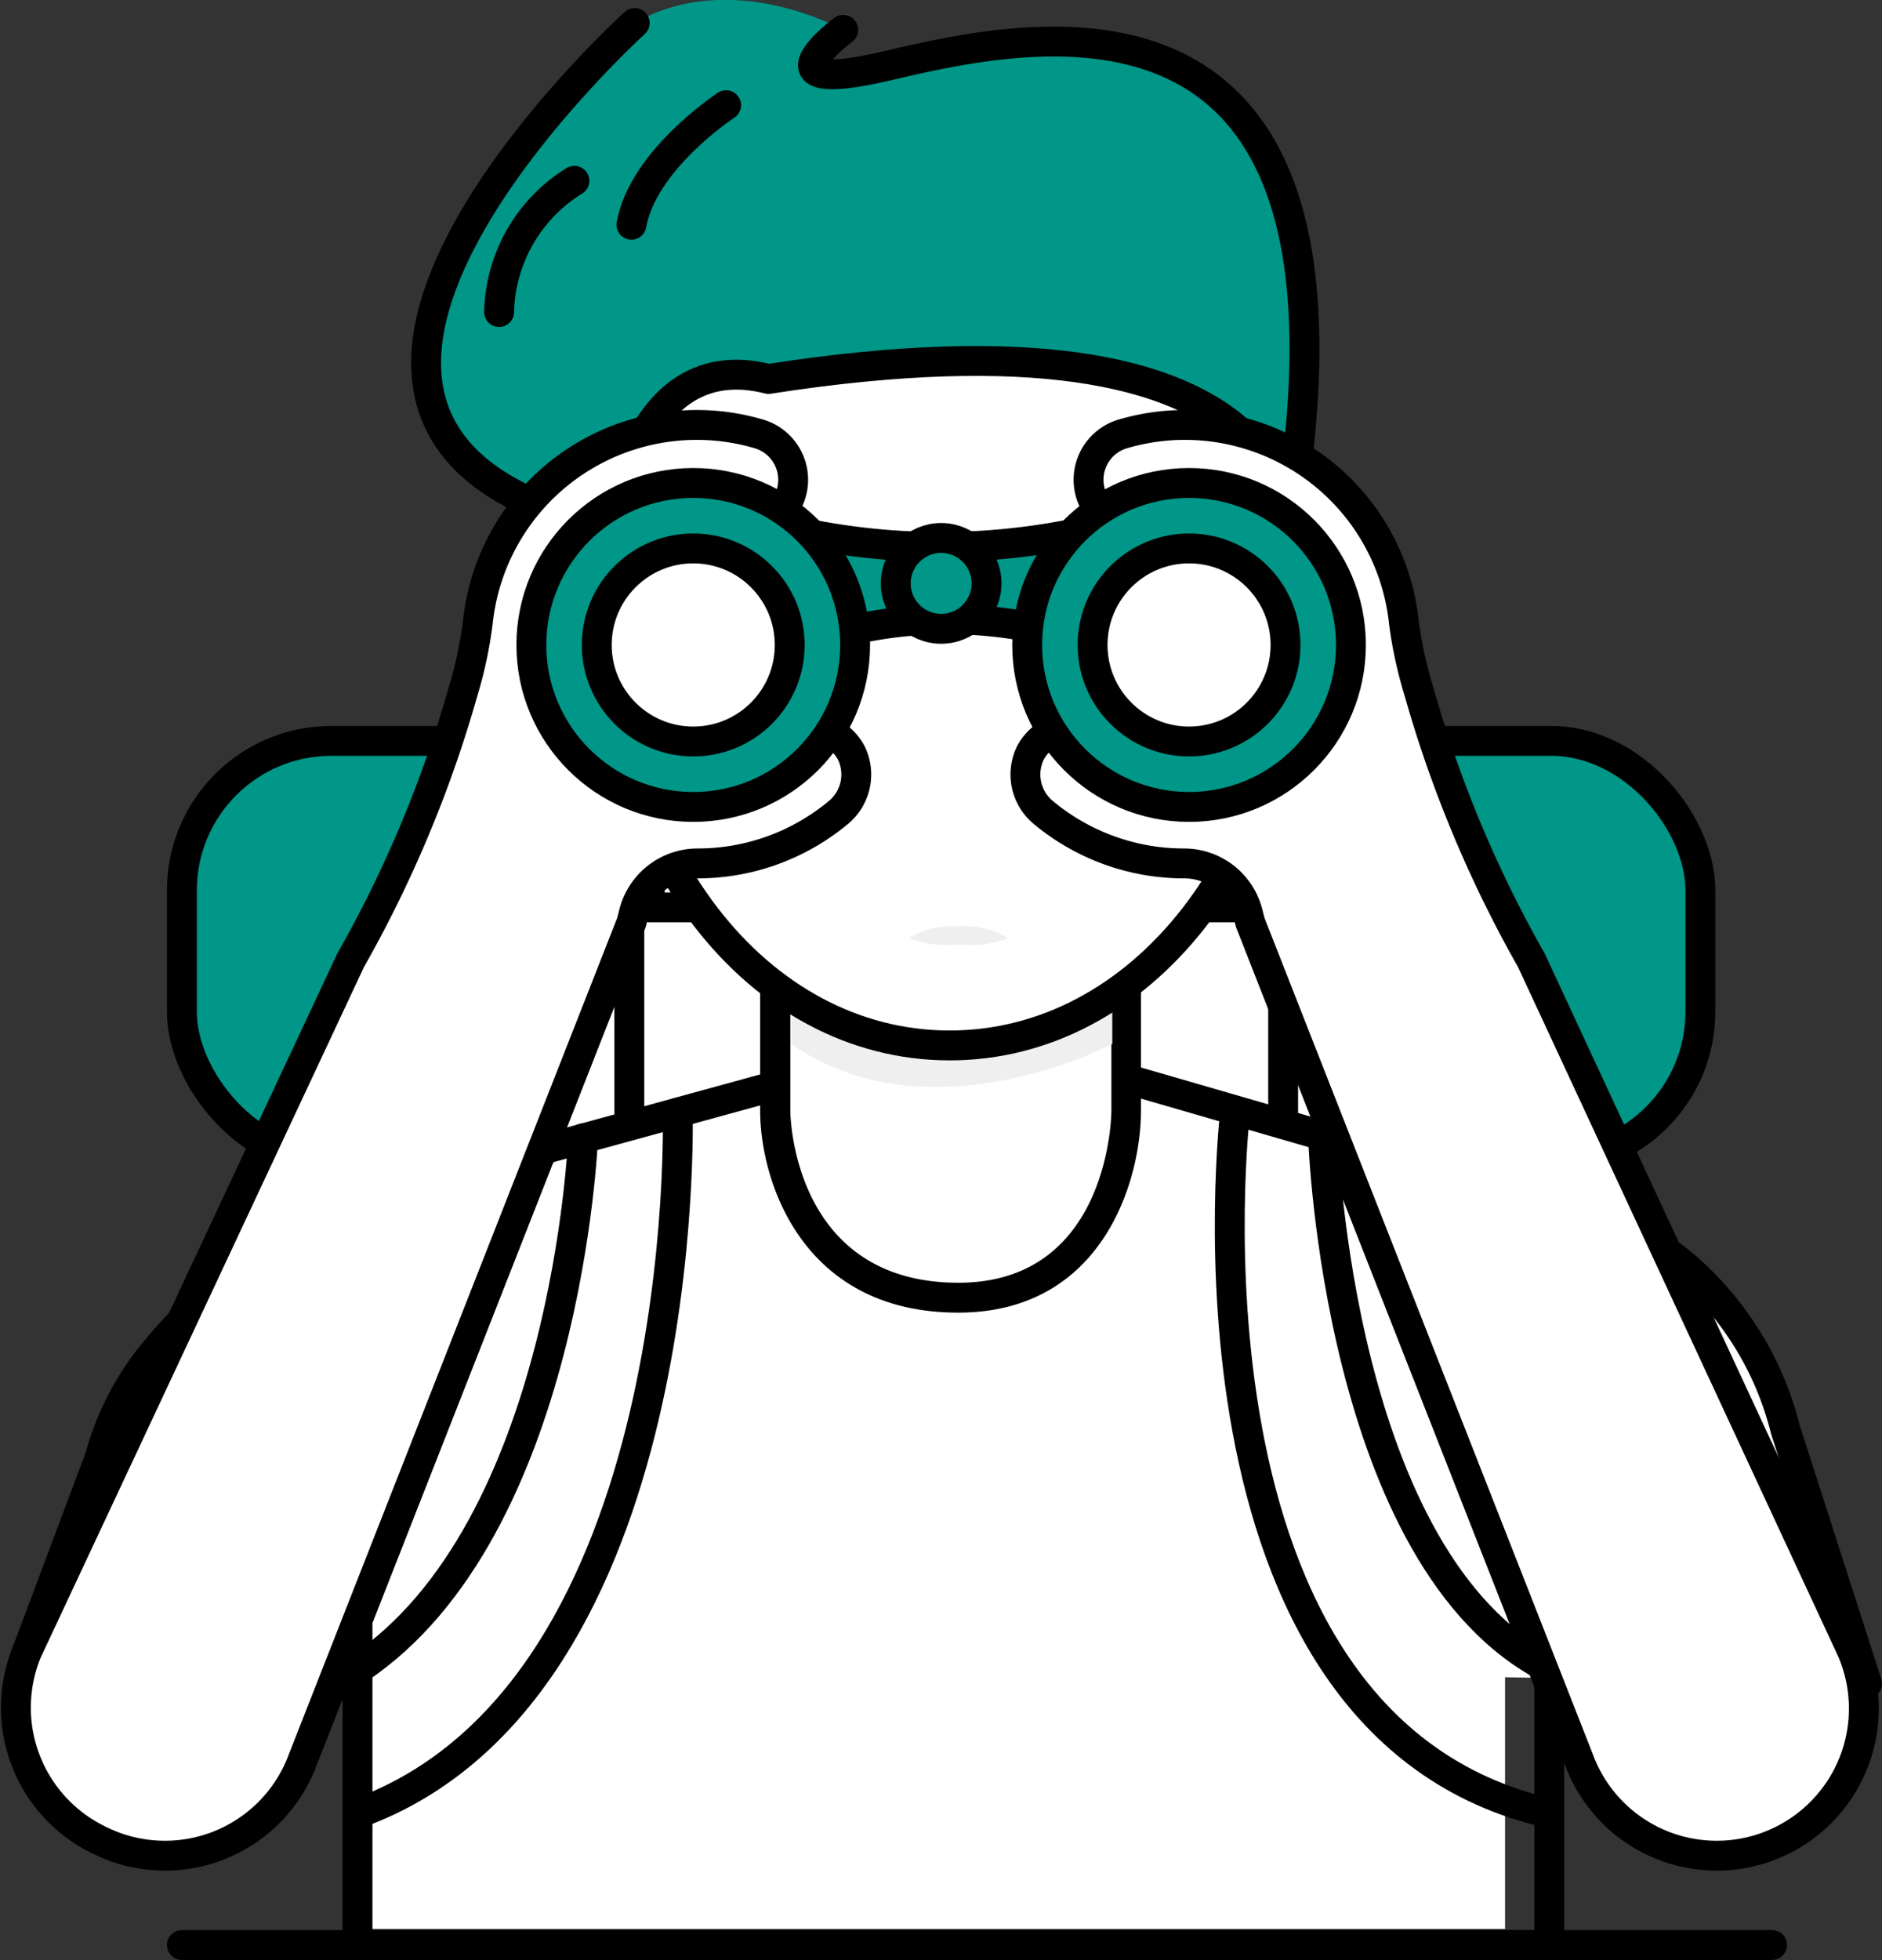 <svg xmlns="http://www.w3.org/2000/svg" viewBox="0 0 63.01 65.58"><rect x="0" y="0" width="63.01" height="65.58" fill="#333333" stroke="none"/><defs/><title>Looking</title><g id="Layer_2"><g id="Layer_1-2"><rect class="cls-nopackage1" x="6.09" y="24.79" width="50.84" height="14.06" rx="5" ry="5" style="fill: #009688; stroke: #000; stroke-linecap: round; stroke-linejoin: round;"/><path class="cls-nopackage2" d="M30.34,46H19.69a1.37,1.37,0,0,1-1.37-1.37V33.06a2.74,2.74,0,0,1,2.74-2.74H43a2.74,2.74,0,0,1,2.74,2.74V44.6A1.37,1.37,0,0,1,44.33,46H33.68" style="stroke: #000; stroke-linecap: round; stroke-linejoin: round; fill: #fff;"/><path class="cls-nopackage3" d="M43,51.75h3.24a2,2,0,0,1,2,2V62.2a1,1,0,0,1-1,1H43a0,0,0,0,1,0,0V51.75A0,0,0,0,1,43,51.75Z" style="stroke: #000; stroke-linecap: round; stroke-linejoin: round; fill: none;"/><path class="cls-nopackage3" d="M15.36,51.75h4.71a1,1,0,0,1,1,1V61.2a2,2,0,0,1-2,2H15.36a0,0,0,0,1,0,0V51.75a0,0,0,0,1,0,0Z" transform="translate(36.42 114.96) rotate(-180)" style="stroke: #000; stroke-linecap: round; stroke-linejoin: round; fill: none;"/><line class="cls-nopackage3" x1="48.19" y1="56.01" x2="42.96" y2="56.01" style="stroke: #000; stroke-linecap: round; stroke-linejoin: round; fill: none;"/><line class="cls-nopackage3" x1="20.59" y1="56.01" x2="15.36" y2="56.01" style="stroke: #000; stroke-linecap: round; stroke-linejoin: round; fill: none;"/><path class="cls-nopackage2" d="M22.75,27.36h1a1,1,0,0,1,1,1v2a0,0,0,0,1,0,0h-3a0,0,0,0,1,0,0v-2A1,1,0,0,1,22.75,27.36Z" style="stroke: #000; stroke-linecap: round; stroke-linejoin: round; fill: #fff;"/><path class="cls-nopackage2" d="M40.43,27.36h1a1,1,0,0,1,1,1v2a0,0,0,0,1,0,0h-3a0,0,0,0,1,0,0v-2a1,1,0,0,1,1-1Z" style="stroke: #000; stroke-linecap: round; stroke-linejoin: round; fill: #fff;"/><polyline class="cls-nopackage3" points="42.96 30.91 42.96 63.2 21.07 63.2 21.07 30.91" style="stroke: #000; stroke-linecap: round; stroke-linejoin: round; fill: none;"/><rect class="cls-nopackage3" x="30.34" y="43.31" width="3.34" height="5.56" rx="1.22" ry="1.22" style="stroke: #000; stroke-linecap: round; stroke-linejoin: round; fill: none;"/><rect class="cls-nopackage1" x="26.54" y="52.26" width="10.95" height="10.95" style="fill: #009688; stroke: #000; stroke-linecap: round; stroke-linejoin: round;"/><path class="cls-nopackage2" d="M.9,55.27l2.45-6.53a9.36,9.36,0,0,1,1.57-3.19C8.36,41.16,12.5,40,16,39.06l9.26-2.54,2.6-.71,2.07-.57a8.93,8.93,0,0,1,4.82,0l1.87.54,1.55.45L47.74,39c2.89.83,5.84,1,8.69,3.38a10.62,10.62,0,0,1,3.35,5.47l2.73,8.48" style="stroke: #000; stroke-linecap: round; stroke-linejoin: round; fill: #fff;"/><path class="cls-nopackage4" d="M32.08,43.42C26,43.42,26,37.22,26,37.16V24.61a.5.5,0,0,1,.5-.5H37.21a.5.5,0,0,1,.5.5V37.16C37.71,39.32,36.53,43.42,32.08,43.42Z" style="fill: #fff;"/><path d="M37.21,24.61V37.16s0,5.76-5.12,5.76c-5.63,0-5.63-5.76-5.63-5.76V24.61H37.21m0-1H26.45a1,1,0,0,0-1,1V37.16c0,2.34,1.39,6.76,6.63,6.76,4.84,0,6.12-4.42,6.12-6.76V24.61a1,1,0,0,0-1-1Z"/><path class="cls-nopackage5" d="M37.24,32.07l0,2.86s-6.09,3.24-10.76,0l0-3.16Z" style="fill: #efefef;"/><path class="cls-nopackage2" d="M43.38,19.73c0,8.93-5.22,15.26-11.6,15.25S20.24,28.6,20.27,19.66,25.49,3.5,31.87,3.52,43.41,10.8,43.38,19.73Z" style="stroke: #000; stroke-linecap: round; stroke-linejoin: round; fill: #fff;"/><path class="cls-nopackage2" d="M42.82,17.74a2.51,2.51,0,0,1,2.58,2.67,3.28,3.28,0,0,1-3,3" style="stroke: #000; stroke-linecap: round; stroke-linejoin: round; fill: #fff;"/><path class="cls-nopackage2" d="M20.88,17.68a2.54,2.54,0,0,0-2.64,2.66,3.33,3.33,0,0,0,2.86,2.84" style="stroke: #000; stroke-linecap: round; stroke-linejoin: round; fill: #fff;"/><path class="cls-nopackage6" d="M21.25.77S6,14.58,20.57,17.68c0,0,.57-6.18,5.16-5,18.13-2.75,17.36,5.07,17.36,5.07C46.29-1.5,34.7,1,29.71,2.2,25.16,3.27,28.23,1,28.23,1S24.5-1.1,21.25.77Z" style="fill: #009688;"/><path class="cls-nopackage3" d="M19.23,6.05a5.3,5.3,0,0,0-2.52,4.39" style="stroke: #000; stroke-linecap: round; stroke-linejoin: round; fill: none;"/><rect class="cls-nopackage4" x="11.97" y="47.14" width="38.42" height="17.4" style="fill: #fff;"/><path class="cls-nopackage5" d="M33.75,31.39a3.54,3.54,0,0,1-1.66.21,3.54,3.54,0,0,1-1.66-.21A2.75,2.75,0,0,1,32.08,31,2.75,2.75,0,0,1,33.75,31.39Z" style="fill: #efefef;"/><path class="cls-nopackage1" d="M24.31,3.52s-2.78,1.82-3.17,4" style="fill: #009688; stroke: #000; stroke-linecap: round; stroke-linejoin: round;"/><path class="cls-nopackage3" d="M28.23,1S25.16,3.27,29.71,2.2c5-1.18,16.7-3.75,13.38,15.55,0,0,.63-7.87-17.36-5.07-4.53-1.15-5.16,5-5.16,5C6,14.58,21.25.77,21.25.77" style="stroke: #000; stroke-linecap: round; stroke-linejoin: round; fill: none;"/><path class="cls-nopackage3" d="M19.52,38.09S19,51.17,12,55.84" style="stroke: #000; stroke-linecap: round; stroke-linejoin: round; fill: none;"/><path class="cls-nopackage3" d="M22.69,37.23S23.24,56.58,12,60.67" style="stroke: #000; stroke-linecap: round; stroke-linejoin: round; fill: none;"/><path class="cls-nopackage3" d="M44.3,38.09s.48,14.17,7.58,17.75" style="stroke: #000; stroke-linecap: round; stroke-linejoin: round; fill: none;"/><path class="cls-nopackage3" d="M41.35,37.23s-2.41,20.5,10.52,23.44" style="stroke: #000; stroke-linecap: round; stroke-linejoin: round; fill: none;"/><polyline class="cls-nopackage3" points="51.87 53.34 51.87 65.08 11.97 65.08 11.97 54.39" style="stroke: #000; stroke-linecap: round; stroke-linejoin: round; fill: none;"/><path class="cls-nopackage2" d="M15.5,23.15h0A14,14,0,0,0,16,20.8a7.37,7.37,0,0,1,9.38-6.29,1.6,1.6,0,0,1,1,2.27,1.67,1.67,0,0,1-1.95.77,4.18,4.18,0,0,0-5.13,5,4.09,4.09,0,0,0,1.85,2.54,4.19,4.19,0,0,0,4.9-.37,1.6,1.6,0,0,1,2.46.49,1.65,1.65,0,0,1-.47,2,7.36,7.36,0,0,1-4.68,1.68h0a2.2,2.2,0,0,0-2.13,1.63l-.09.35-11,28a4.92,4.92,0,0,1-6.82,2.7h0A4.92,4.92,0,0,1,.9,55.27L11.74,32.13A40.65,40.65,0,0,0,15.5,23.15Z" style="stroke: #000; stroke-linecap: round; stroke-linejoin: round; fill: #fff;"/><path class="cls-nopackage2" d="M47.51,23.15h0A14,14,0,0,1,47,20.8a7.37,7.37,0,0,0-9.38-6.29,1.6,1.6,0,0,0-1,2.27,1.67,1.67,0,0,0,1.95.77,4.18,4.18,0,0,1,5.13,5,4.09,4.09,0,0,1-1.85,2.54,4.19,4.19,0,0,1-4.9-.37,1.6,1.6,0,0,0-2.46.49,1.65,1.65,0,0,0,.47,2,7.36,7.36,0,0,0,4.68,1.68h0a2.2,2.2,0,0,1,2.13,1.63l.09.35,11,28a4.92,4.92,0,0,0,6.82,2.7h0a4.92,4.92,0,0,0,2.32-6.35L51.27,32.13A40.65,40.65,0,0,1,47.51,23.15Z" style="stroke: #000; stroke-linecap: round; stroke-linejoin: round; fill: #fff;"/><path class="cls-nopackage1" d="M36.58,17.72a22.68,22.68,0,0,1-10.19,0l1.88,3.42a14.55,14.55,0,0,1,6.93,0Z" style="fill: #009688; stroke: #000; stroke-linecap: round; stroke-linejoin: round;"/><circle class="cls-nopackage1" cx="39.81" cy="21.58" r="5.42" style="fill: #009688; stroke: #000; stroke-linecap: round; stroke-linejoin: round;"/><circle class="cls-nopackage2" cx="39.81" cy="21.58" r="3.23" style="stroke: #000; stroke-linecap: round; stroke-linejoin: round; fill: #fff;"/><circle class="cls-nopackage1" cx="23.21" cy="21.58" r="5.42" style="fill: #009688; stroke: #000; stroke-linecap: round; stroke-linejoin: round;"/><circle class="cls-nopackage2" cx="23.21" cy="21.58" r="3.23" style="stroke: #000; stroke-linecap: round; stroke-linejoin: round; fill: #fff;"/><circle class="cls-nopackage1" cx="31.51" cy="19.52" r="1.52" style="fill: #009688; stroke: #000; stroke-linecap: round; stroke-linejoin: round;"/><line class="cls-nopackage1" x1="59.33" y1="65.08" x2="6.09" y2="65.08" style="fill: #009688; stroke: #000; stroke-linecap: round; stroke-linejoin: round;"/></g></g></svg>

